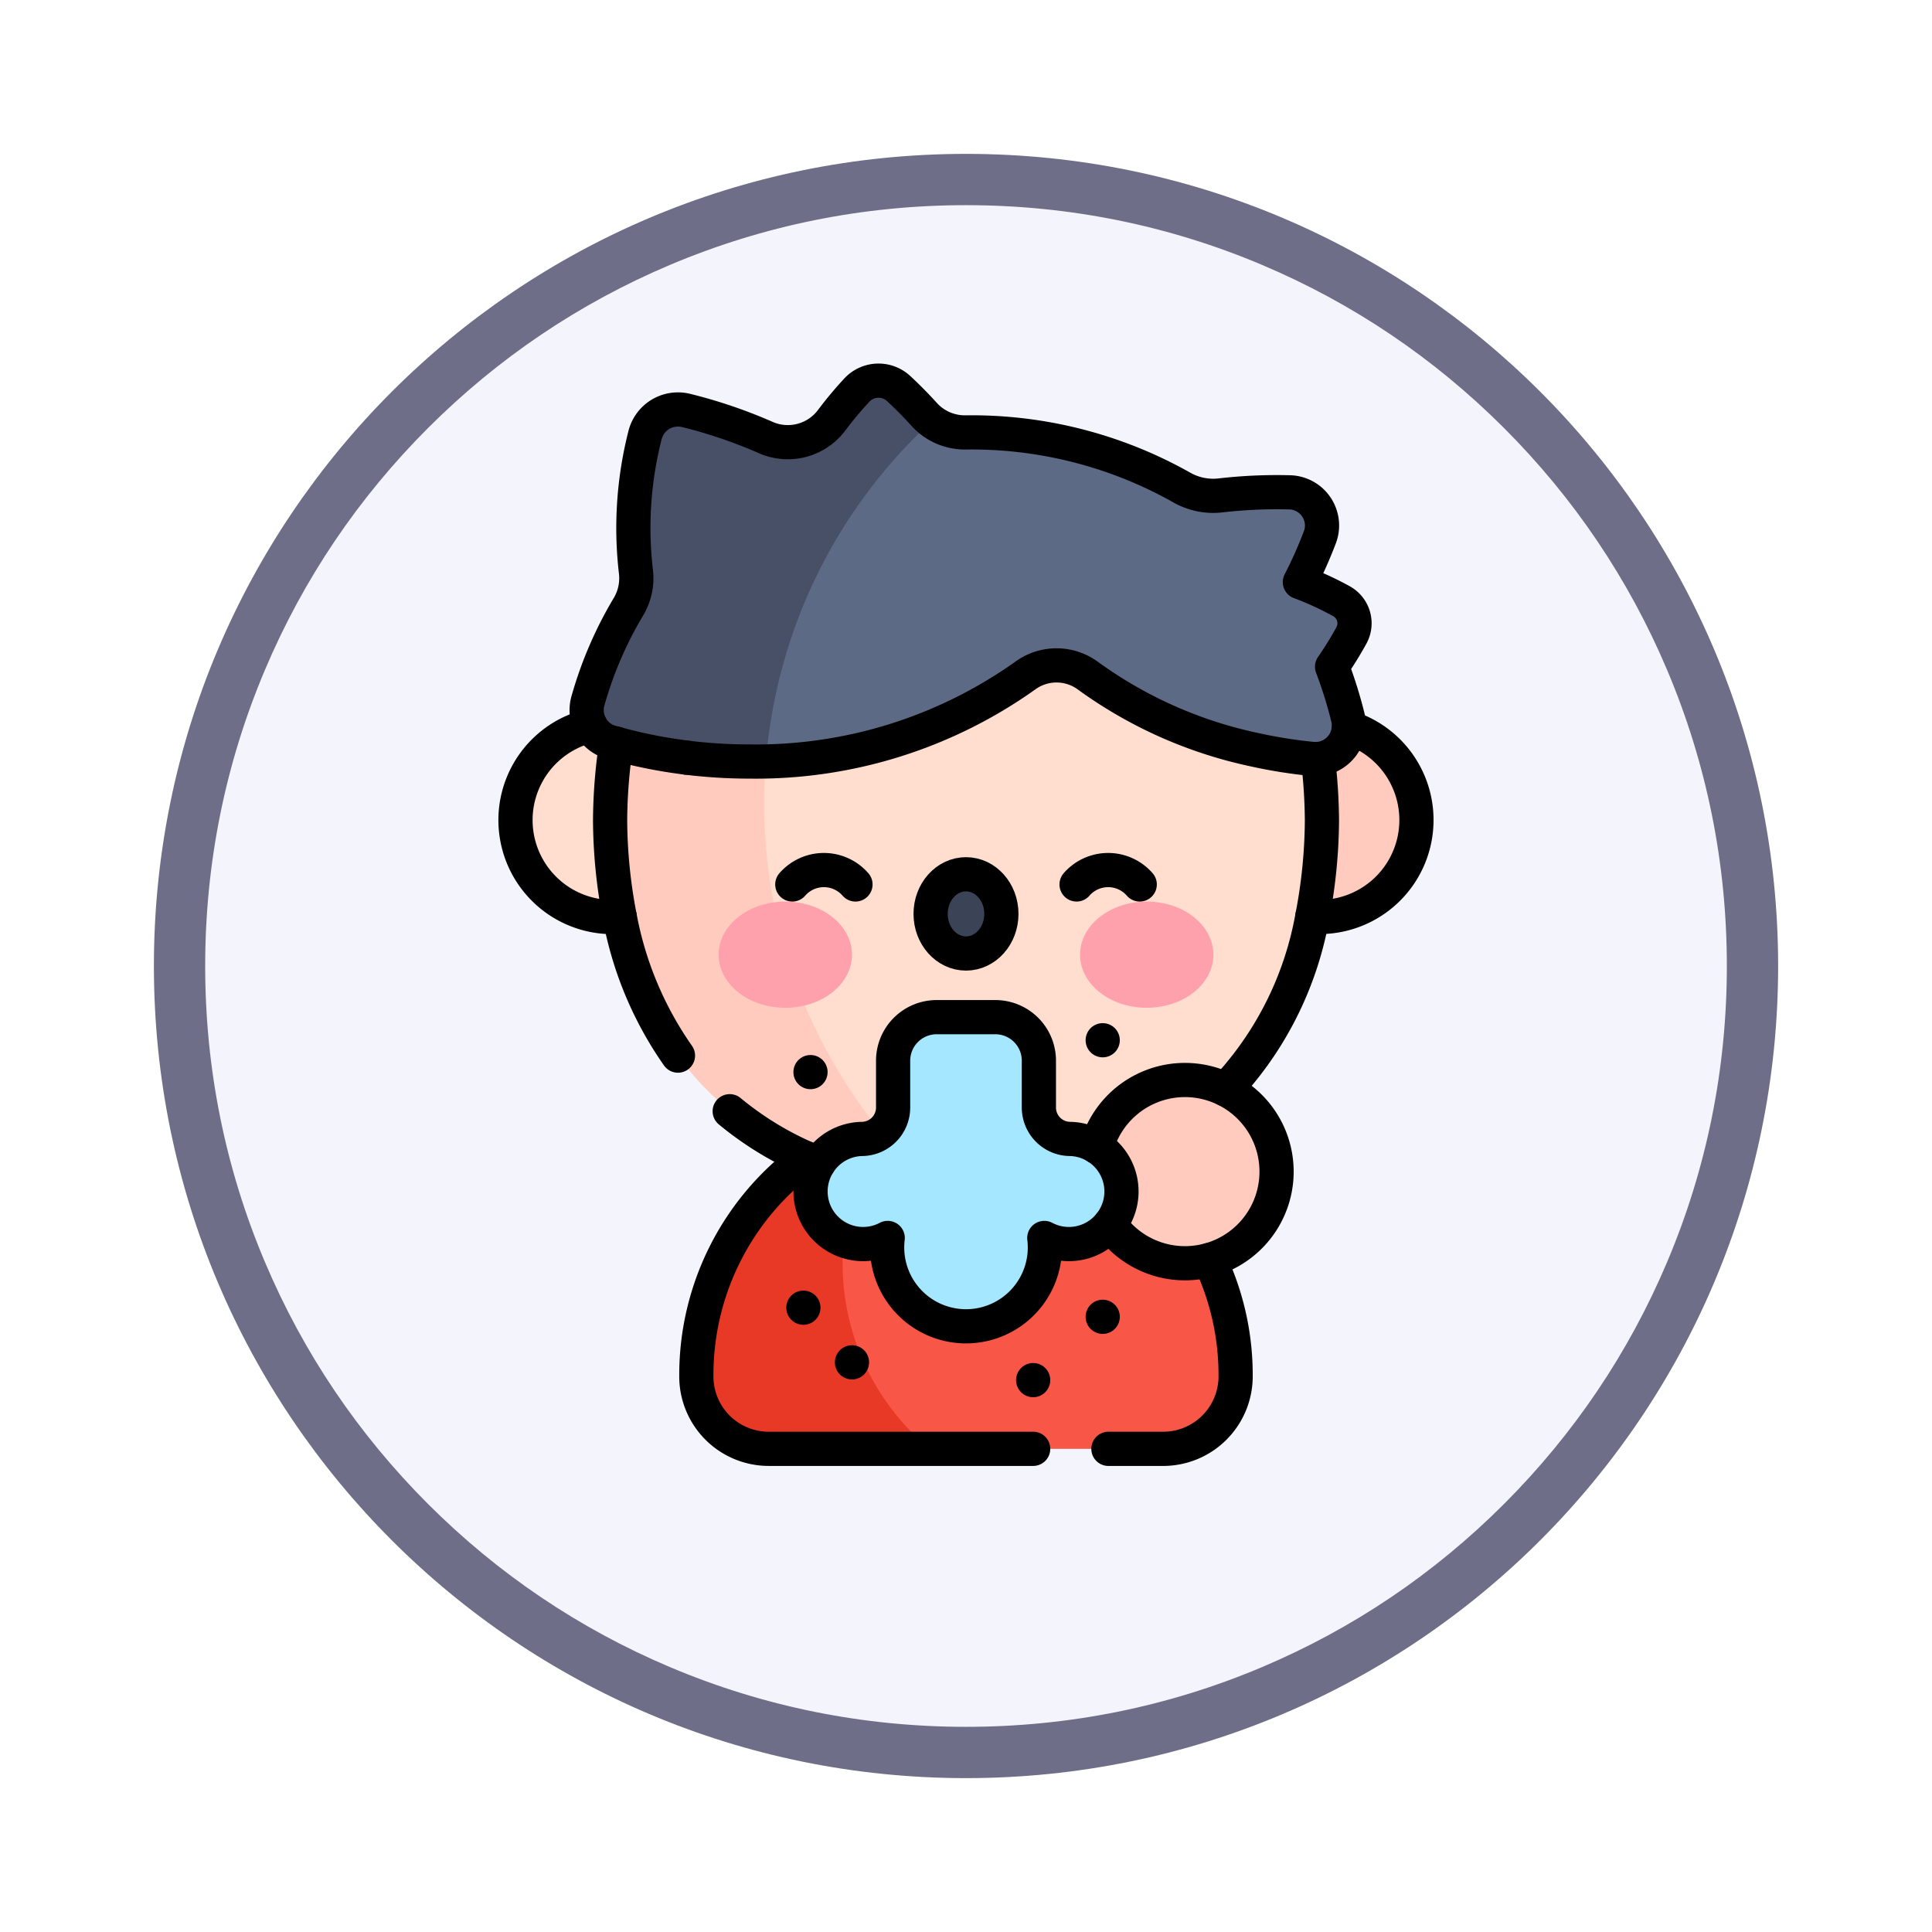 <svg xmlns="http://www.w3.org/2000/svg" xmlns:xlink="http://www.w3.org/1999/xlink" width="113" height="113" viewBox="0 0 113 113">
  <defs>
    <filter id="Path_982547" x="0" y="0" width="113" height="113" filterUnits="userSpaceOnUse">
      <feOffset dy="3" input="SourceAlpha"/>
      <feGaussianBlur stdDeviation="3" result="blur"/>
      <feFlood flood-opacity="0.161"/>
      <feComposite operator="in" in2="blur"/>
      <feComposite in="SourceGraphic"/>
    </filter>
  </defs>
  <g id="Group_1203926" data-name="Group 1203926" transform="translate(-901.56 -1154.448)">
    <g id="Group_1203716" data-name="Group 1203716">
      <g id="Group_1203494" data-name="Group 1203494" transform="translate(0 -984.148)">
        <g id="Group_1202591" data-name="Group 1202591" transform="translate(910.561 2144.596)">
          <g id="Group_1172010" data-name="Group 1172010" transform="translate(0)">
            <g id="Group_1171046" data-name="Group 1171046">
              <g id="Group_1148525" data-name="Group 1148525">
                <g transform="matrix(1, 0, 0, 1, -9, -6)" filter="url(#Path_982547)">
                  <g id="Path_982547-2" data-name="Path 982547" transform="translate(9 6)" fill="#f4f4fd">
                    <path d="M 47.5 93.5 C 41.289 93.5 35.265 92.284 29.595 89.886 C 24.118 87.569 19.198 84.252 14.973 80.027 C 10.748 75.802 7.431 70.882 5.114 65.405 C 2.716 59.735 1.5 53.711 1.5 47.5 C 1.5 41.289 2.716 35.265 5.114 29.595 C 7.431 24.118 10.748 19.198 14.973 14.973 C 19.198 10.748 24.118 7.431 29.595 5.114 C 35.265 2.716 41.289 1.5 47.5 1.5 C 53.711 1.5 59.735 2.716 65.405 5.114 C 70.882 7.431 75.802 10.748 80.027 14.973 C 84.252 19.198 87.569 24.118 89.886 29.595 C 92.284 35.265 93.5 41.289 93.5 47.5 C 93.5 53.711 92.284 59.735 89.886 65.405 C 87.569 70.882 84.252 75.802 80.027 80.027 C 75.802 84.252 70.882 87.569 65.405 89.886 C 59.735 92.284 53.711 93.5 47.5 93.5 Z" stroke="none"/>
                    <path d="M 47.5 3 C 41.491 3 35.664 4.176 30.18 6.496 C 24.881 8.737 20.122 11.946 16.034 16.034 C 11.946 20.122 8.737 24.881 6.496 30.18 C 4.176 35.664 3 41.491 3 47.5 C 3 53.509 4.176 59.336 6.496 64.82 C 8.737 70.119 11.946 74.878 16.034 78.966 C 20.122 83.054 24.881 86.263 30.18 88.504 C 35.664 90.824 41.491 92 47.5 92 C 53.509 92 59.336 90.824 64.82 88.504 C 70.119 86.263 74.878 83.054 78.966 78.966 C 83.054 74.878 86.263 70.119 88.504 64.82 C 90.824 59.336 92 53.509 92 47.5 C 92 41.491 90.824 35.664 88.504 30.18 C 86.263 24.881 83.054 20.122 78.966 16.034 C 74.878 11.946 70.119 8.737 64.82 6.496 C 59.336 4.176 53.509 3 47.5 3 M 47.5 0 C 73.734 0 95 21.266 95 47.5 C 95 73.734 73.734 95 47.5 95 C 21.266 95 0 73.734 0 47.5 C 0 21.266 21.266 0 47.5 0 Z" stroke="none" fill="#6f6e88"/>
                  </g>
                </g>
              </g>
            </g>
          </g>
        </g>
      </g>
      <g id="cough_10282399" transform="translate(885.273 1169.207)">
        <g id="Group_1203714" data-name="Group 1203714" transform="translate(46.442 7.5)">
          <g id="Group_1203712" data-name="Group 1203712" transform="translate(10.575 42.399)">
            <path id="Path_1044416" data-name="Path 1044416" d="M162.1,360.627q0-.078,0-.156a15.771,15.771,0,0,0-31.541.054q0,.061,0,.123a4.234,4.234,0,0,0,4.24,4.19h23.06A4.239,4.239,0,0,0,162.1,360.627Z" transform="translate(-130.558 -344.754)" fill="#f85647"/>
            <path id="Path_1044417" data-name="Path 1044417" d="M139.111,358.032a14.044,14.044,0,0,1,2.961-8.647,15.777,15.777,0,0,0-11.515,15.188q0,.061,0,.123a4.234,4.234,0,0,0,4.24,4.19h9.41A14.076,14.076,0,0,1,139.111,358.032Z" transform="translate(-130.558 -348.803)" fill="#e83826"/>
          </g>
          <circle id="Ellipse_12676" data-name="Ellipse 12676" cx="5.671" cy="5.671" r="5.671" transform="translate(0 20.037)" fill="#ffddcf"/>
          <circle id="Ellipse_12677" data-name="Ellipse 12677" cx="5.671" cy="5.671" r="5.671" transform="translate(41.349 20.037)" fill="#ffcbbe"/>
          <path id="Path_1044418" data-name="Path 1044418" d="M132.049,61.34c-.06,6.017-1.663,11.449-5.262,15.358-3.536,3.912-9.067,6.3-15.556,6.3s-12.02-2.393-15.556-6.3c-3.6-3.909-5.2-9.34-5.262-15.358.06-6.017,1.663-11.449,5.262-15.358,3.536-3.912,9.067-6.3,15.556-6.3s12.019,2.393,15.556,6.3C130.385,49.891,131.989,55.322,132.049,61.34Z" transform="translate(-84.886 -35.632)" fill="#ffddcf"/>
          <path id="Path_1044419" data-name="Path 1044419" d="M99.429,62.55a30.307,30.307,0,0,1,7.833-20.375,19.64,19.64,0,0,0-11.585,5.991c-3.6,3.909-5.2,9.34-5.262,15.358.06,6.017,1.663,11.449,5.262,15.358a20.21,20.21,0,0,0,13.783,6.243A30.341,30.341,0,0,1,99.429,62.55Z" transform="translate(-84.887 -37.816)" fill="#ffcbbe"/>
          <circle id="Ellipse_12678" data-name="Ellipse 12678" cx="5.357" cy="5.357" r="5.357" transform="translate(33.792 40.914)" fill="#ffcbbe"/>
          <ellipse id="Ellipse_12679" data-name="Ellipse 12679" cx="3.9" cy="3.106" rx="3.9" ry="3.106" transform="translate(11.876 30.473)" fill="#ffa1ac"/>
          <ellipse id="Ellipse_12680" data-name="Ellipse 12680" cx="3.9" cy="3.106" rx="3.9" ry="3.106" transform="translate(33.015 30.473)" fill="#ffa1ac"/>
          <ellipse id="Ellipse_12681" data-name="Ellipse 12681" cx="2.07" cy="2.317" rx="2.07" ry="2.317" transform="translate(24.275 28.876)" fill="#3b4456"/>
          <path id="Path_1044420" data-name="Path 1044420" d="M198.868,310.789h-.042a1.838,1.838,0,0,1-1.817-1.831v-2.745a2.547,2.547,0,0,0-2.547-2.547H191.03a2.547,2.547,0,0,0-2.547,2.547v2.745a1.838,1.838,0,0,1-1.817,1.831h-.041a3.075,3.075,0,1,0,1.542,5.791,4.613,4.613,0,1,0,9.159,0,3.075,3.075,0,1,0,1.542-5.791Z" transform="translate(-166.401 -266.432)" fill="#a4e7ff"/>
          <g id="Group_1203713" data-name="Group 1203713" transform="translate(4.158 0)">
            <path id="Path_1044421" data-name="Path 1044421" d="M123.665,20.412a18.206,18.206,0,0,0-2.428-1.116,25.686,25.686,0,0,0,1.169-2.625,1.941,1.941,0,0,0-1.777-2.626,28.951,28.951,0,0,0-4.05.182,3.708,3.708,0,0,1-2.289-.485,25.037,25.037,0,0,0-12.6-3.2h-.015A3.216,3.216,0,0,1,99.279,9.5q-.734-.81-1.517-1.535a1.732,1.732,0,0,0-2.441.091,21.635,21.635,0,0,0-1.475,1.764A3.2,3.2,0,0,1,90,10.835a28.714,28.714,0,0,0-4.66-1.585,1.986,1.986,0,0,0-2.4,1.433,21.957,21.957,0,0,0-.539,7.966,3.25,3.25,0,0,1-.435,2.083A22.829,22.829,0,0,0,79.6,26.226a1.951,1.951,0,0,0,1.315,2.422,29.268,29.268,0,0,0,8.138,1.136,27.164,27.164,0,0,0,16.108-5.015,3.1,3.1,0,0,1,3.685,0,26.511,26.511,0,0,0,13.123,4.863,1.957,1.957,0,0,0,2.079-2.423,25.51,25.51,0,0,0-.926-2.969,21.224,21.224,0,0,0,1.132-1.834A1.474,1.474,0,0,0,123.665,20.412Z" transform="translate(-79.518 -7.503)" fill="#5d6a85"/>
            <path id="Path_1044422" data-name="Path 1044422" d="M99.7,9.881A3.1,3.1,0,0,1,99.28,9.5q-.734-.81-1.517-1.535a1.732,1.732,0,0,0-2.441.091,21.636,21.636,0,0,0-1.475,1.764A3.2,3.2,0,0,1,90,10.836a28.717,28.717,0,0,0-4.66-1.585,1.986,1.986,0,0,0-2.4,1.433A21.958,21.958,0,0,0,82.4,18.65a3.25,3.25,0,0,1-.435,2.083A22.831,22.831,0,0,0,79.6,26.227a1.951,1.951,0,0,0,1.315,2.422,29.268,29.268,0,0,0,8.138,1.136c.319,0,.636-.006.952-.016A30.338,30.338,0,0,1,99.7,9.881Z" transform="translate(-79.519 -7.504)" fill="#475066"/>
          </g>
        </g>
        <g id="Group_1203715" data-name="Group 1203715" transform="translate(46.442 7.499)">
          <path id="Path_1044423" data-name="Path 1044423" d="M382.16,183.6a32.419,32.419,0,0,1,.229,3.568,30.323,30.323,0,0,1-.564,5.656,19.854,19.854,0,0,1-4.7,9.7q-.185.2-.376.4" transform="translate(-335.226 -161.464)" fill="none" stroke="#000" stroke-linecap="round" stroke-linejoin="round" stroke-miterlimit="10" stroke-width="2"/>
          <path id="Path_1044424" data-name="Path 1044424" d="M94.383,194.68a20.73,20.73,0,0,1-3.405-8.119,30.323,30.323,0,0,1-.564-5.656,31.169,31.169,0,0,1,.355-4.469" transform="translate(-84.885 -155.197)" fill="none" stroke="#000" stroke-linecap="round" stroke-linejoin="round" stroke-miterlimit="10" stroke-width="2"/>
          <path id="Path_1044425" data-name="Path 1044425" d="M151.3,350.488q-.377-.149-.746-.313a18.846,18.846,0,0,1-4.452-2.743" transform="translate(-133.577 -304.696)" fill="none" stroke="#000" stroke-linecap="round" stroke-linejoin="round" stroke-miterlimit="10" stroke-width="2"/>
          <path id="Path_1044426" data-name="Path 1044426" d="M150.26,386.257H134.8a4.234,4.234,0,0,1-4.24-4.19v-.123a15.746,15.746,0,0,1,6.407-12.69" transform="translate(-119.987 -323.775)" fill="none" stroke="#000" stroke-linecap="round" stroke-linejoin="round" stroke-miterlimit="10" stroke-width="2"/>
          <path id="Path_1044427" data-name="Path 1044427" d="M328.159,416.594a15.639,15.639,0,0,1,1.521,6.686c0,.052,0,.1,0,.156a4.24,4.24,0,0,1-4.24,4.21h-3.2" transform="translate(-287.565 -365.163)" fill="none" stroke="#000" stroke-linecap="round" stroke-linejoin="round" stroke-miterlimit="10" stroke-width="2"/>
          <path id="Path_1044428" data-name="Path 1044428" d="M85.374,29.556h0a29.956,29.956,0,0,0,3.68.225,27.158,27.158,0,0,0,16.107-5.015,3.1,3.1,0,0,1,3.686,0,25.591,25.591,0,0,0,9.651,4.306,28.878,28.878,0,0,0,3.471.558,1.914,1.914,0,0,0,.328.005,1.962,1.962,0,0,0,1.751-2.429,25.566,25.566,0,0,0-.927-2.969,20.966,20.966,0,0,0,1.133-1.834,1.475,1.475,0,0,0-.587-2,18.222,18.222,0,0,0-2.428-1.116,25.6,25.6,0,0,0,1.169-2.624,1.941,1.941,0,0,0-1.778-2.626,28.875,28.875,0,0,0-4.049.181,3.713,3.713,0,0,1-2.289-.485,25.039,25.039,0,0,0-12.6-3.2h-.015A3.216,3.216,0,0,1,99.284,9.5q-.734-.811-1.516-1.536a1.731,1.731,0,0,0-2.44.091,21.757,21.757,0,0,0-1.475,1.765A3.205,3.205,0,0,1,90,10.833a28.633,28.633,0,0,0-4.66-1.585,1.986,1.986,0,0,0-2.4,1.433,21.986,21.986,0,0,0-.539,7.965,3.249,3.249,0,0,1-.435,2.083A22.779,22.779,0,0,0,79.6,26.223a1.976,1.976,0,0,0,.146,1.462,1.916,1.916,0,0,0,1.169.959l.331.093" transform="translate(-75.365 -7.499)" fill="none" stroke="#000" stroke-linecap="round" stroke-linejoin="round" stroke-miterlimit="10" stroke-width="2"/>
          <path id="Path_1044429" data-name="Path 1044429" d="M50.825,168.064a5.67,5.67,0,0,0,1.289,11.193c.142,0,.282-.005.421-.015" transform="translate(-46.442 -147.878)" fill="none" stroke="#000" stroke-linecap="round" stroke-linejoin="round" stroke-miterlimit="10" stroke-width="2"/>
          <path id="Path_1044430" data-name="Path 1044430" d="M97.361,177.252h0a28.611,28.611,0,0,1-4.127-.818" transform="translate(-87.35 -155.196)" fill="none" stroke="#000" stroke-linecap="round" stroke-linejoin="round" stroke-miterlimit="10" stroke-width="2"/>
          <path id="Path_1044431" data-name="Path 1044431" d="M419.243,169a5.671,5.671,0,0,1-1.72,11.075c-.142,0-.282-.005-.421-.015" transform="translate(-370.503 -148.7)" fill="none" stroke="#000" stroke-linecap="round" stroke-linejoin="round" stroke-miterlimit="10" stroke-width="2"/>
          <ellipse id="Ellipse_12682" data-name="Ellipse 12682" cx="2.07" cy="2.317" rx="2.07" ry="2.317" transform="translate(24.275 28.877)" fill="none" stroke="#000" stroke-linecap="round" stroke-linejoin="round" stroke-miterlimit="10" stroke-width="2"/>
          <path id="Path_1044432" data-name="Path 1044432" d="M316.812,336.856a5.359,5.359,0,1,1,.777,4.526" transform="translate(-282.822 -292.031)" fill="none" stroke="#000" stroke-linecap="round" stroke-linejoin="round" stroke-miterlimit="10" stroke-width="2"/>
          <path id="Path_1044433" data-name="Path 1044433" d="M198.868,310.789h-.042a1.838,1.838,0,0,1-1.817-1.831v-2.745a2.547,2.547,0,0,0-2.547-2.547H191.03a2.547,2.547,0,0,0-2.547,2.547v2.745a1.838,1.838,0,0,1-1.817,1.831h-.041a3.075,3.075,0,1,0,1.542,5.791,4.613,4.613,0,1,0,9.159,0,3.075,3.075,0,1,0,1.542-5.791Z" transform="translate(-166.401 -266.432)" fill="none" stroke="#000" stroke-linecap="round" stroke-linejoin="round" stroke-miterlimit="10" stroke-width="2"/>
          <line id="Line_1199" data-name="Line 1199" transform="translate(16.834 54.227)" fill="none" stroke="#000" stroke-linecap="round" stroke-linejoin="round" stroke-miterlimit="10" stroke-width="2"/>
          <line id="Line_1200" data-name="Line 1200" transform="translate(34.341 38.584)" fill="none" stroke="#000" stroke-linecap="round" stroke-linejoin="round" stroke-miterlimit="10" stroke-width="2"/>
          <line id="Line_1201" data-name="Line 1201" transform="translate(19.676 57.423)" fill="none" stroke="#000" stroke-linecap="round" stroke-linejoin="round" stroke-miterlimit="10" stroke-width="2"/>
          <line id="Line_1202" data-name="Line 1202" transform="translate(30.273 58.463)" fill="none" stroke="#000" stroke-linecap="round" stroke-linejoin="round" stroke-miterlimit="10" stroke-width="2"/>
          <line id="Line_1203" data-name="Line 1203" transform="translate(34.341 54.76)" fill="none" stroke="#000" stroke-linecap="round" stroke-linejoin="round" stroke-miterlimit="10" stroke-width="2"/>
          <line id="Line_1204" data-name="Line 1204" transform="translate(17.25 40.448)" fill="none" stroke="#000" stroke-linecap="round" stroke-linejoin="round" stroke-miterlimit="10" stroke-width="2"/>
          <path id="Path_1044434" data-name="Path 1044434" d="M178.881,236.079a2.448,2.448,0,0,0-3.694,0" transform="translate(-159.001 -206.607)" fill="none" stroke="#000" stroke-linecap="round" stroke-linejoin="round" stroke-miterlimit="10" stroke-width="2"/>
          <path id="Path_1044435" data-name="Path 1044435" d="M307.437,236.079a2.448,2.448,0,0,1,3.694,0" transform="translate(-274.625 -206.607)" fill="none" stroke="#000" stroke-linecap="round" stroke-linejoin="round" stroke-miterlimit="10" stroke-width="2"/>
        </g>
      </g>
    </g>
  </g>
</svg>
